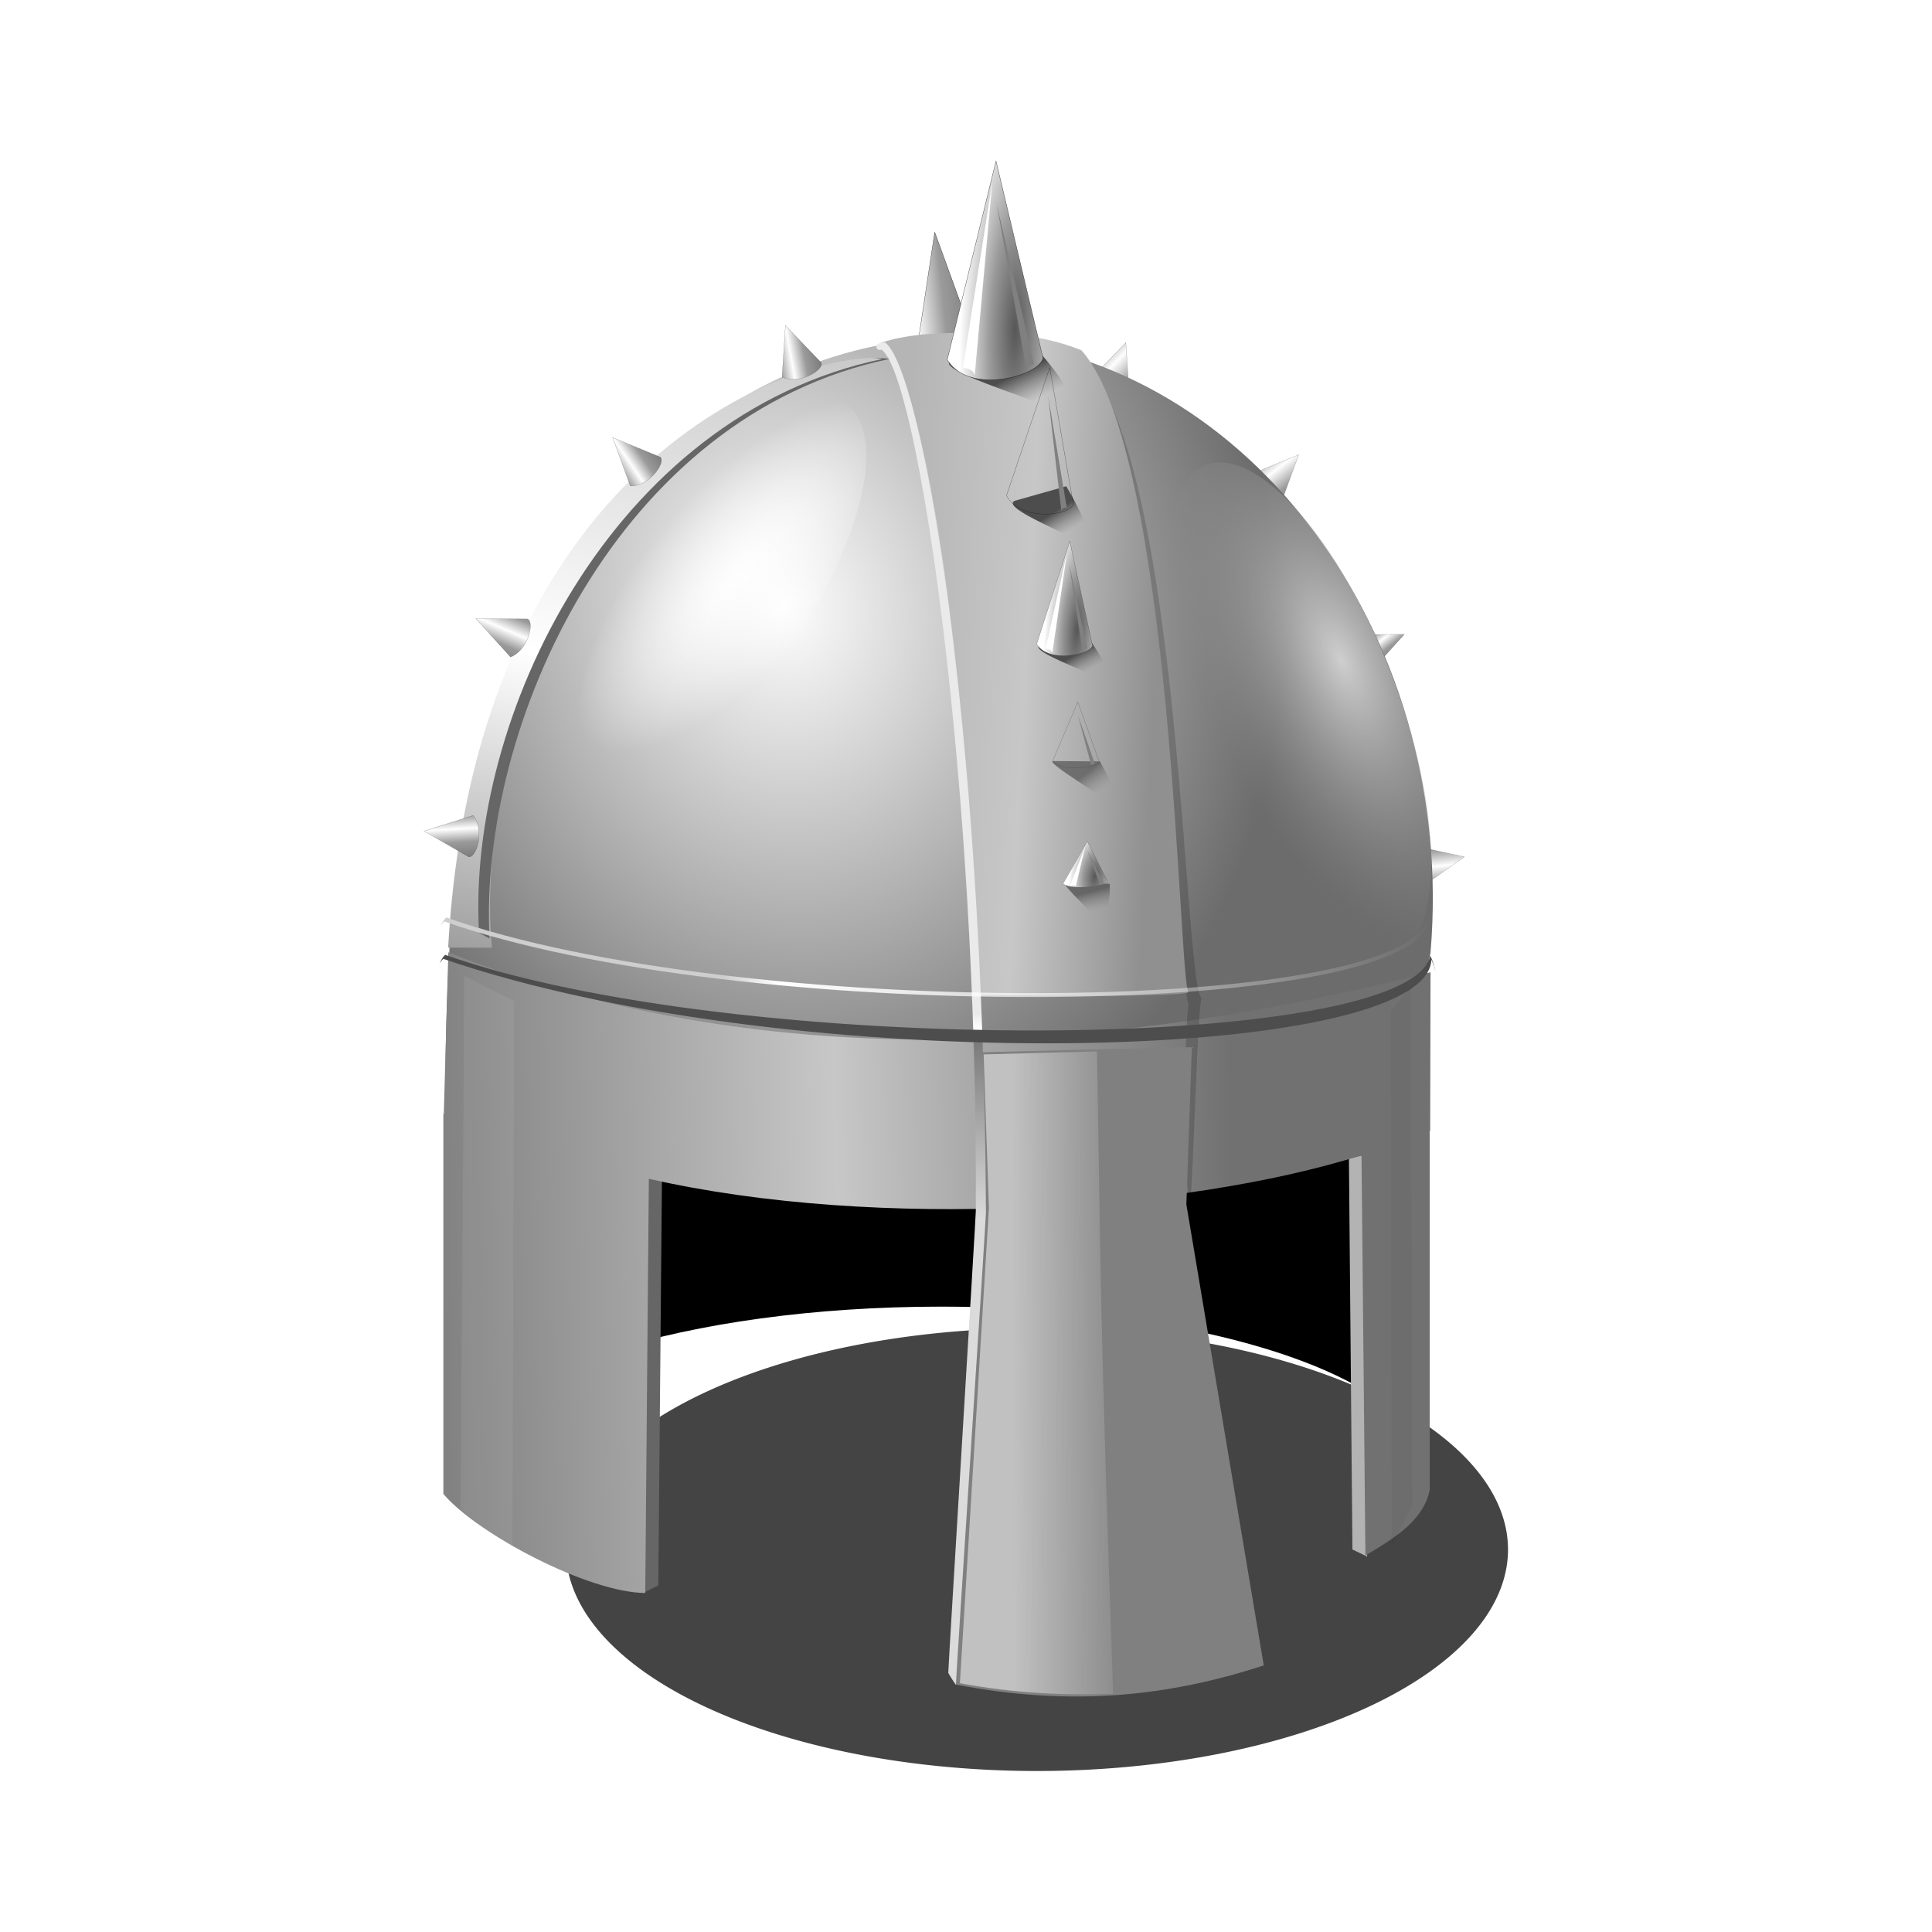 <svg:svg xmlns:dc="http://purl.org/dc/elements/1.1/" xmlns:ns1="http://www.w3.org/1999/xlink" xmlns:ns2="http://www.inkscape.org/namespaces/inkscape" xmlns:ns4="http://web.resource.org/cc/" xmlns:rdf="http://www.w3.org/1999/02/22-rdf-syntax-ns#" xmlns:svg="http://www.w3.org/2000/svg" height="668.791" id="svg2" version="1.0" viewBox="-135.318 -51.333 668.791 668.791" width="668.791">
  <svg:defs id="defs4">
    <svg:linearGradient id="linearGradient2285">
      <svg:stop id="stop2287" offset="0" style="stop-color:#575757" />
      <svg:stop id="stop2289" offset=".459" style="stop-color:#9a9a9a" />
      <svg:stop id="stop2291" offset="1" style="stop-color:#ffffff" />
    </svg:linearGradient>
    <svg:linearGradient id="linearGradient2272">
      <svg:stop id="stop2274" offset="0" style="stop-color:#4d4d4d" />
      <svg:stop id="stop2276" offset="1" style="stop-color:#808080;stop-opacity:0" />
    </svg:linearGradient>
    <svg:linearGradient id="linearGradient5313">
      <svg:stop id="stop5315" offset="0" style="stop-color:#fefefe" />
      <svg:stop id="stop6288" offset=".459" style="stop-color:#9a9a9a" />
      <svg:stop id="stop5317" offset="1" style="stop-color:#7b7b7b" />
    </svg:linearGradient>
    <svg:linearGradient id="linearGradient2180">
      <svg:stop id="stop2182" offset="0" style="stop-color:#fefefe" />
      <svg:stop id="stop2184" offset="1" style="stop-color:#6c6c6c" />
    </svg:linearGradient>
    <svg:linearGradient gradientTransform="matrix(1 0 0 1.002 0 -.494)" gradientUnits="userSpaceOnUse" id="linearGradient13877" x1="361.66" x2="359.81" y1="540.63" y2="469.13">
      <svg:stop id="stop13871" offset="0" style="stop-color:#dbdbdb" />
      <svg:stop id="stop7260" offset=".43" style="stop-color:#acacac" />
      <svg:stop id="stop7258" offset=".859" style="stop-color:#7b7b7b" />
      <svg:stop id="stop7262" offset=".929" style="stop-color:#ffffff" />
      <svg:stop id="stop13873" offset="1" style="stop-color:#eaeaea" />
    </svg:linearGradient>
    <svg:linearGradient gradientTransform="translate(-2.55 -.43)" gradientUnits="userSpaceOnUse" id="linearGradient7256" x1="280.72" x2="525.54" y1="459.11" y2="436.66">
      <svg:stop id="stop7252" offset="0" style="stop-color:#cecece" />
      <svg:stop id="stop17198" offset=".074" style="stop-color:#ffffff" />
      <svg:stop id="stop7254" offset="1" style="stop-color:#ffffff;stop-opacity:0" />
    </svg:linearGradient>
    <svg:radialGradient cx="631.98" cy="478.14" gradientTransform="matrix(-.98 .199 -.236 -1.164 1030.4 759.31)" gradientUnits="userSpaceOnUse" id="radialGradient8327" r="170.27" ns1:href="#linearGradient2180" />
    <svg:linearGradient gradientUnits="userSpaceOnUse" id="linearGradient9401" x1="230.35" x2="172.45" y1="215.46" y2="468.93">
      <svg:stop id="stop9405" offset="0" style="stop-color:#c7c7c7" />
      <svg:stop id="stop9409" offset=".5" style="stop-color:#ffffff" />
      <svg:stop id="stop9407" offset="1" style="stop-color:#898989" />
    </svg:linearGradient>
    <svg:linearGradient gradientUnits="userSpaceOnUse" id="linearGradient9417" x1="337.63" x2="427.21" y1="344.01" y2="348.59">
      <svg:stop id="stop14120" offset="0" style="stop-color:#b5b5b5" />
      <svg:stop id="stop15093" offset=".5" style="stop-color:#c7c7c7" />
      <svg:stop id="stop14122" offset="1" style="stop-color:#909090" />
    </svg:linearGradient>
    <svg:filter id="filter5305">
      <svg:feGaussianBlur id="feGaussianBlur5307" stdDeviation="1.484" ns2:collect="always" />
    </svg:filter>
    <svg:linearGradient gradientTransform="matrix(.695 -.178 .248 .969 204.35 71.332)" gradientUnits="userSpaceOnUse" id="linearGradient7261" spreadMethod="reflect" x1="132.42" x2="162.18" y1="195.66" y2="201.92" ns1:href="#linearGradient5313" />
    <svg:linearGradient gradientTransform="matrix(.292 -.15 .244 .348 209.61 190.95)" gradientUnits="userSpaceOnUse" id="linearGradient7275" spreadMethod="reflect" x1="148.53" x2="173.01" y1="191.21" y2="204.98" ns1:href="#linearGradient5313" />
    <svg:linearGradient gradientTransform="matrix(.207 -.255 .364 .22 141.11 269.16)" gradientUnits="userSpaceOnUse" id="linearGradient7279" spreadMethod="reflect" x1="148.53" x2="173.01" y1="191.21" y2="204.98" ns1:href="#linearGradient5313" />
    <svg:linearGradient gradientTransform="matrix(.096 -.314 .42 .068 100.58 368.66)" gradientUnits="userSpaceOnUse" id="linearGradient7283" spreadMethod="reflect" x1="153.05" x2="184.27" y1="189.71" y2="199.47" ns1:href="#linearGradient5313" />
    <svg:linearGradient gradientTransform="matrix(-.075 .319 .397 .153 113.08 329.37)" gradientUnits="userSpaceOnUse" id="linearGradient7287" spreadMethod="reflect" x1="148.53" x2="173.01" y1="191.21" y2="204.98" ns1:href="#linearGradient5313" />
    <svg:linearGradient gradientTransform="matrix(-.096 -.314 -.42 .068 604.5 374.09)" gradientUnits="userSpaceOnUse" id="linearGradient7293" spreadMethod="reflect" x1="156.44" x2="173.01" y1="193.88" y2="204.98" ns1:href="#linearGradient5313" />
    <svg:linearGradient gradientTransform="matrix(-.025 -.327 -.424 -.026 615.22 470.26)" gradientUnits="userSpaceOnUse" id="linearGradient7295" spreadMethod="reflect" x1="141.96" x2="178.07" y1="205.59" y2="213.54" ns1:href="#linearGradient5313" />
    <svg:linearGradient gradientTransform="matrix(-.292 -.15 -.244 .348 506.23 196.9)" gradientUnits="userSpaceOnUse" id="linearGradient7301" spreadMethod="reflect" x1="148.53" x2="198.84" y1="191.21" y2="179.74" ns1:href="#linearGradient5313" />
    <svg:linearGradient gradientTransform="matrix(-.207 -.255 -.364 .22 574.73 275.11)" gradientUnits="userSpaceOnUse" id="linearGradient7303" spreadMethod="reflect" x1="156.78" x2="200.29" y1="172.63" y2="179.06" ns1:href="#linearGradient5313" />
    <svg:radialGradient cx="508.64" cy="362.7" gradientTransform="matrix(1.402 -.287 .354 2.202 -330.47 -292.79)" gradientUnits="userSpaceOnUse" id="radialGradient8278" r="38.998">
      <svg:stop id="stop8282" offset="0" style="stop-color:#d1d1d1" />
      <svg:stop id="stop8284" offset="1" style="stop-color:#898989;stop-opacity:0" />
    </svg:radialGradient>
    <svg:radialGradient cx="495.45" cy="360.66" gradientTransform="matrix(1.017 .105 -.337 1.8 108.98 -343.3)" gradientUnits="userSpaceOnUse" id="radialGradient8288" r="38.998">
      <svg:stop id="stop9261" offset="0" style="stop-color:#fefefe" />
      <svg:stop id="stop9263" offset="1" style="stop-color:#ffffff;stop-opacity:0" />
    </svg:radialGradient>
    <svg:linearGradient gradientTransform="matrix(.963 0 0 .995 -251.54 210.59)" gradientUnits="userSpaceOnUse" id="linearGradient15212" x1="653.68" x2="699.08" y1="392.97" y2="392.83">
      <svg:stop id="stop15208" offset="0" style="stop-color:#f2f2f2" />
      <svg:stop id="stop15210" offset="1" style="stop-color:#f2f2f2;stop-opacity:0" />
    </svg:linearGradient>
    <svg:filter height="1.327" id="filter17194" width="1.029" x="-.015" y="-.164">
      <svg:feGaussianBlur id="feGaussianBlur17196" stdDeviation="2.508" ns2:collect="always" />
    </svg:filter>
    <svg:linearGradient gradientTransform="matrix(1 0 0 -1 0 1052.4)" gradientUnits="userSpaceOnUse" id="linearGradient18201" x1="180.76" x2="454.49" y1="494.34" y2="501.77">
      <svg:stop id="stop18179" offset="0" style="stop-color:#828282" />
      <svg:stop id="stop18181" offset=".5" style="stop-color:#c7c7c7" />
      <svg:stop id="stop18183" offset="1" style="stop-color:#717171" />
    </svg:linearGradient>
    <svg:filter height="1.045" id="filter20173" width="1.695" x="-.347" y="-.022">
      <svg:feGaussianBlur id="feGaussianBlur20175" stdDeviation="2.21" ns2:collect="always" />
    </svg:filter>
    <svg:filter height="1.43" id="filter24226" width="1.202" x="-0.101" y="-.215">
      <svg:feGaussianBlur id="feGaussianBlur24228" stdDeviation="16.47" ns2:collect="always" />
    </svg:filter>
    <svg:linearGradient gradientTransform="matrix(.891 0 0 .818 42.784 63.532)" gradientUnits="userSpaceOnUse" id="linearGradient2278" x1="400.92" x2="405.43" y1="343.9" y2="351.08" ns1:href="#linearGradient2272" />
    <svg:linearGradient gradientTransform="matrix(.978 0 0 1 .389 -48.366)" gradientUnits="userSpaceOnUse" id="linearGradient3252" x1="400.92" x2="405.43" y1="343.9" y2="351.08" ns1:href="#linearGradient2272" />
    <svg:linearGradient gradientTransform="matrix(1.588 0 0 1.222 -256.84 -172.58)" gradientUnits="userSpaceOnUse" id="linearGradient3256" x1="400.92" x2="405.43" y1="343.9" y2="351.08" ns1:href="#linearGradient2272" />
    <svg:linearGradient gradientTransform="matrix(.804 0 0 1 81.404 41.904)" gradientUnits="userSpaceOnUse" id="linearGradient3260" x1="400.92" x2="405.43" y1="343.9" y2="351.08" ns1:href="#linearGradient2272" />
    <svg:linearGradient gradientTransform="matrix(.573 0 -.226 1 252.57 82.935)" gradientUnits="userSpaceOnUse" id="linearGradient3264" x1="404.25" x2="405.43" y1="343.82" y2="351.08" ns1:href="#linearGradient2272" />
    <svg:filter id="filter4246">
      <svg:feGaussianBlur id="feGaussianBlur4248" stdDeviation="0.163" ns2:collect="always" />
    </svg:filter>
    <svg:radialGradient cx="377.8" cy="218.29" gradientTransform="matrix(1.144 .037 -.166 5.089 -197.65 -927.07)" gradientUnits="userSpaceOnUse" id="radialGradient4291" r="16.637" ns1:href="#linearGradient2285" />
    <svg:radialGradient cx="377.63" cy="217.13" gradientTransform="matrix(1.133 -.042 -.431 -4.158 -90.047 1789.5)" gradientUnits="userSpaceOnUse" id="radialGradient4293" r="16.637" ns1:href="#linearGradient2285" />
    <svg:radialGradient cx="377.8" cy="218.29" gradientTransform="matrix(1.144 .037 -.166 5.089 -19.027 -892.98)" gradientUnits="userSpaceOnUse" id="radialGradient4357" r="16.637" ns1:href="#linearGradient2285" />
    <svg:radialGradient cx="377.63" cy="217.13" gradientTransform="matrix(1.133 -.042 -.431 -4.158 88.573 1823.6)" gradientUnits="userSpaceOnUse" id="radialGradient4359" r="16.637" ns1:href="#linearGradient2285" />
  </svg:defs>
  <svg:g id="layer1" transform="translate(-162.43 -169.96)">
    <svg:path d="m621.61 710.9a163.07 76.656 0 1 1 0 -0.24" id="path22126" style="color:#000000;fill-rule:evenodd;filter:url(#filter24226);fill:#444444" transform="translate(-72.475 -55.75)" />
    <svg:path d="m238.41 506.12v80.13c30-9.48 70.27-15.31 114.56-15.31 66.87 0 124.63 13.23 151.59 32.37v-97.19h-266.15z" id="rect21152" style="color:#000000;fill-rule:evenodd;fill:#000000" />
    <svg:rect height="138.39" id="rect21148" style="color:#000000;fill-rule:evenodd;fill:#b3b3b3" transform="matrix(-.901 -.433 .009 1 0 0)" width="5.656" x="-551.17" y="280.41" />
    <svg:rect height="143.06" id="rect20177" style="color:#000000;fill-rule:evenodd;fill:#666666" transform="matrix(.896 -.445 -.009 1 0 0)" width="5.693" x="286.91" y="654.59" />
    <svg:path d="m513.23 338.22l-11.99 13.27c-6.19-2.41-8.33-12.11-5.89-13.16l17.88-0.11z" id="path7289" style="fill-rule:evenodd;color:#000000;stroke:#000000;stroke-width:.037;fill:url(#linearGradient7293)" />
    <svg:path d="m534.03 415.24l-14.6 10.31c-5.52-3.71-5.47-13.64-2.86-14.13l17.46 3.82z" id="path7291" style="fill-rule:evenodd;color:#000000;stroke:#000000;stroke-width:.037;fill:url(#linearGradient7295)" />
    <svg:path d="m416.84 237.25l1.14 17.84c-6.05 2.76-14.49-2.48-13.54-4.96l12.4-12.88z" id="path7297" style="fill-rule:evenodd;color:#000000;stroke:#000000;stroke-width:.037;fill:url(#linearGradient7301)" />
    <svg:path d="m476.66 276.04l-6.14 16.79c-6.65 0.08-12.26-8.11-10.4-10l16.54-6.79z" id="path7299" style="fill-rule:evenodd;color:#000000;stroke:#000000;stroke-width:.037;fill:url(#linearGradient7303)" />
    <svg:path d="m350.68 198.99l-10.32 68.28c10.28 10.17 32.15-2.28 31.99-8.7l-21.67-59.58z" id="path7259" style="fill-rule:evenodd;color:#000000;stroke:#000000;stroke-width:.085;fill:url(#linearGradient7261)" />
    <svg:path d="m354.88 235.7c-85.22 1.39-161.51 83.56-171.19 196.53-1.5 19.88-2.15 37.58-2.34 54.53h107.37c2.06 0 3.69 1.58 3.69 3.56v39.75c23.86 3.94 41.62 3.92 69.13 5.44 51.15 2.78 123.52-11.4 157.59-22.94-11.52-7.71-10.23 9.19 3.19-64.22l0.03-0.53c8.66-105.12-58.58-201.09-150.31-211.31-5.75-0.64-11.48-0.91-17.16-0.81z" id="path8308" style="color:#000000;fill:url(#radialGradient8327)" />
    <svg:path d="m182.31 448.28l-1.56 55.63c0.17 0.07 0.36 0.14 0.53 0.21l-0.69-0.15v131.81c11.74 13.87 50.33 34.22 69.88 34.28l1.25-143.37c79.72 18.08 185.44 11.14 246.7-8.15l1.35 138.53c10.48-6.21 20.07-12.24 22.26-22.6v-124.28c0.05-0.03 0.11-0.06 0.16-0.1l0.12-54.9c-63.81 15.94-205.43 46.72-340-6.91z" id="path18185" style="color:#000000;fill-rule:evenodd;fill:url(#linearGradient18201)" />
    <svg:path d="m401.49 243.74c31.98 35.8 33.6 220.64 37.09 222.19-1.24 0.8-2.43 59.73 0.39 69.15 1.08-9.62 2.48-70.62 3.82-71.48-5.94-2.25-6.44-184.06-38.43-219.86 2.21-1.02-2.82 0.52-2.87 0z" id="path7266" style="opacity:.405;filter:url(#filter5305);fill-rule:evenodd;fill:#000000" transform="matrix(1.051 0 0 1 -22.253 .466)" />
    <svg:path d="m334.47 242.86c-94.38 19.93-144.04 122.9-137.08 203.81h-15.14c9.61-173.04 126.5-208.15 152.22-203.81z" id="path2319" style="fill-rule:evenodd;fill:url(#linearGradient9401)" />
    <svg:path d="m364.81 482.94c21.96-0.61 47.91-1.21 74.88-1.82l-1.9 54.41 26.79 159.6c-32.72 10.71-66.5 14.36-106.41 6.67-0.91-0.18-0.73-2.91-1.65-3.09l10.19-162.28-1.9-53.49z" id="path3293" style="fill-rule:evenodd;fill:#808080" />
    <svg:path d="m330.48 238.24c0.14-0.75 9.02-4.02 24.61-4.31 13.8-0.25 30.9-0.47 46.4 5.98 31.98 35.79 33.59 220.62 37.09 222.17-3.32 2.15-74.07 0.91-74.07 0.91-2.14-131.98-20.23-217.83-31.67-224.96-1.22-0.76-1.23-0.51-2.36 0.21z" id="path2317" style="fill-rule:evenodd;fill:url(#linearGradient9417)" />
    <svg:path d="m333.39 237.13c-4.63 0.51-2.73 3.28-1.18 2.51 12.71 8.52 33.5 150.03 32.69 298.24-0.01 2.84-9.5 157.01-9.53 159.86 0 0 1.5 2.62 2.64 4.11 0-2.65 10.42-160.94 10.4-163.56-0.88-171.04-22.37-292.63-35.02-301.16z" id="path5105" style="fill-rule:evenodd;fill:url(#linearGradient13877)" />
    <svg:path d="m329.01 242.53c1.32 0.04 2.55 0.17 3.59 0.34-93.9 19.63-144.02 124.63-139.65 198.67l3.61 1.97c-3.76-73.74 44.15-181.02 138.54-200.64-1.67-0.28-3.72-0.41-6.09-0.34z" id="path9390" style="fill-rule:evenodd;fill:#666666" />
    <svg:path d="m187.54 453.75l12.24 3.45 0.49 194.41-12.73-8.86v-189z" id="rect19173" style="opacity:.252;color:#000000;fill-rule:evenodd;filter:url(#filter20173);fill:#ffffff" transform="matrix(1.411 .44 -.007 .978 -73.581 -69.847)" />
    <svg:path d="m181.47 436.34c-3.14 2.93-4.26 10.29-0.1 16.47 71.12 31.94 278.31 45.14 337.29 9.61 12.65-8.77 4.54-25.79 4.54-25.79-7.64 33.79-240.77 35.33-341.73-0.29z" id="path3295" style="color:#000000;fill:url(#radialGradient8327)" />
    <svg:path d="m181.61 436.23c-0.78 0.73-1.45 1.77-1.93 2.96 0.37-0.62 0.78-1.15 1.25-1.59 101.06 35.62 332.95 34.07 340.59 0.28 0 0 0.78 1.62 1.47 4.1-0.75-3.23-1.81-5.44-1.81-5.44-7.62 33.79-238.8 35.31-339.57-0.31z" id="path7241" style="fill-rule:evenodd;fill:url(#linearGradient7256)" />
    <svg:path d="m356.34 243.39c-6.79 3.61 34.81 14.77 45.33 21.1-2.27-7.77-7.3-15.51-15-24.32l-30.33 3.22z" id="path3254" style="fill-rule:evenodd;fill:url(#linearGradient3256)" />
    <svg:path d="m378.16 292.04c-4.18 2.96 21.45 12.09 27.93 17.27-1.4-6.36-5.77-15.46-9.88-22.36l-18.05 5.09z" id="path3250" style="fill-rule:evenodd;fill:url(#linearGradient3252)" />
    <svg:path d="m299 231.3l-1.14 17.84c6.05 2.76 14.49-2.48 13.54-4.96l-12.4-12.88z" id="path7273" style="fill-rule:evenodd;color:#000000;stroke:#000000;stroke-width:.037;fill:url(#linearGradient7275)" />
    <svg:path d="m239.18 270.09l6.14 16.79c6.65 0.08 12.26-8.11 10.4-10l-16.54-6.79z" id="path7277" style="fill-rule:evenodd;color:#000000;stroke:#000000;stroke-width:.037;fill:url(#linearGradient7279)" />
    <svg:path d="m191.86 332.79l11.98 13.27c6.2-2.41 8.33-12.11 5.9-13.16l-17.88-0.11z" id="path7281" style="fill-rule:evenodd;color:#000000;stroke:#000000;stroke-width:.037;fill:url(#linearGradient7283)" />
    <svg:path d="m173.88 406.32l17.03-5.42c4.14 5.2 1.1 14.66-1.53 14.34l-15.5-8.92z" id="path7285" style="fill-rule:evenodd;color:#000000;stroke:#000000;stroke-width:.037;fill:url(#linearGradient7287)" />
    <svg:path d="m526.96 371.12a38.995 72.822 0 1 1 0.01 -0.2" id="path7305" style="opacity:.973;color:#000000;fill-rule:evenodd;fill:url(#radialGradient8278)" transform="matrix(.725 -.555 .491 1.146 -55.765 218.41)" />
    <svg:path d="m526.96 371.12a38.995 72.822 0 1 1 0.01 -0.2" id="path8286" style="color:#000000;fill-rule:evenodd;fill:url(#radialGradient8288)" transform="matrix(.754 .282 -.554 .898 110.8 -142.11)" />
    <svg:path d="m386.95 341.9c-3.8 2.42 19.55 9.89 25.45 14.13-1.27-5.2-4.52-11.1-8.84-17l-16.61 2.87z" id="path2270" style="fill-rule:evenodd;fill:url(#linearGradient2278)" />
    <svg:path d="m391.49 382.07c-1.69 1.06 18.11 12.33 23.43 17.51-1.15-6.36-3.14-10.15-7.04-17.37l-16.39-0.14z" id="path3258" style="opacity:.664;fill-rule:evenodd;fill:url(#linearGradient3260)" />
    <svg:path d="m395.74 424.05c-1.63 0.74 11.1 11.38 13.73 16.56 0.62-6.35 2.01-9.37 1.82-16.03l-15.55-0.53z" id="path3262" style="opacity:.729;fill-rule:evenodd;fill:url(#linearGradient3264)" />
    <svg:path d="m367.61 483.63c12.02-0.34 25.28-0.68 39.26-1.02 1.4 83.35 0.82 82.96 5.56 222.34-16.5 0.61-34.04-0.12-53.03-3.66l10.04-164.41-1.83-53.25z" id="path15204" style="opacity:.565;fill-rule:evenodd;fill:url(#linearGradient15212)" />
    <svg:path d="m181.21 449.16c-0.78 0.73-1.45 1.77-1.93 2.97 0.37-0.62 0.78-1.16 1.25-1.6 121.74 41.83 340.83 36 342.07 0.29 0 0 0.77 1.61 1.47 4.09-0.76-3.23-1.81-5.44-1.81-5.44-7.62 33.79-240.28 35.31-341.05-0.31z" id="path16193" style="filter:url(#filter17194);fill-rule:evenodd;fill:#4d4d4d" />
    <svg:path d="m187.54 453.75l12.24 3.45 0.49 194.41-12.73-8.86v-189z" id="path21155" style="opacity:.202;color:#000000;fill-rule:evenodd;filter:url(#filter20173);fill:#000000" transform="matrix(-.565 .427 .003 .95 620.06 -50.982)" />
    <svg:g id="g4352" transform="matrix(1 0 .001 1 1.322 .79)">
      <svg:path d="m370.4 173.57l-16.94 68.79c7.43 12.39 31.71 5.75 33.15-0.52l-16.21-68.27z" id="path5309" style="fill-rule:evenodd;color:#000000;stroke:#000000;stroke-width:.085;fill:url(#radialGradient4357)" />
      <svg:path d="m369.13 180.67l-10.24 64.37c4.12 0.89 3.32 1.81 4.08 2.51l6.16-66.88z" id="path2293" style="color:#000000;fill-rule:evenodd;filter:url(#filter4246);fill:url(#radialGradient4359)" />
      <svg:path d="m313.31 147.46l-10.24 64.36c4.11 0.9 3.31 1.82 4.08 2.51l6.16-66.87z" id="path4274" style="fill-rule:evenodd;color:#000000;filter:url(#filter4246);fill:#808080" transform="matrix(-.682 0 .091 .86 570.9 61.791)" />
    </svg:g>
    <svg:g id="g4286" transform="matrix(.583 .026 -.023 .524 288.83 227.9)">
      <svg:path d="m191.78 139.49l-16.94 68.78c7.43 12.4 31.71 5.76 33.15-0.51l-16.21-68.27z" id="path4276" style="fill-rule:evenodd;color:#000000;stroke:#000000;stroke-width:.085;fill:url(#radialGradient4291)" />
      <svg:path d="m190.51 146.59l-10.24 64.37c4.12 0.89 3.32 1.81 4.08 2.5l6.16-66.87z" id="path4278" style="color:#000000;fill-rule:evenodd;filter:url(#filter4246);fill:url(#radialGradient4293)" />
      <svg:path d="m313.31 147.46l-10.24 64.36c4.11 0.9 3.31 1.82 4.08 2.51l6.16-66.87z" id="path4280" style="fill-rule:evenodd;color:#000000;filter:url(#filter4246);fill:#808080" transform="matrix(-.682 0 .091 .86 392.28 27.708)" />
    </svg:g>
    <svg:g id="g4295" transform="matrix(.488 .014 -.007 .302 307.61 316.78)">
      <svg:path d="m191.78 139.49l-16.94 68.78c7.43 12.4 31.71 5.76 33.15-0.51l-16.21-68.27z" id="path4297" style="stroke-width:.085;fill-rule:evenodd;color:#000000;stroke:#000000;fill:url(#radialGradient4291)" />
      <svg:path d="m190.51 146.59l-10.24 64.37c4.12 0.89 3.32 1.81 4.08 2.5l6.16-66.87z" id="path4299" style="fill-rule:evenodd;color:#000000;filter:url(#filter4246);fill:url(#radialGradient4293)" />
      <svg:path d="m313.31 147.46l-10.24 64.36c4.11 0.9 3.31 1.82 4.08 2.51l6.16-66.87z" id="path4301" style="fill-rule:evenodd;color:#000000;filter:url(#filter4246);fill:#808080" transform="matrix(-.682 0 .091 .86 392.28 27.708)" />
    </svg:g>
    <svg:g id="g4307" transform="matrix(.467 -.017 -.007 .209 314.91 383.99)">
      <svg:path d="m191.78 139.49l-16.94 68.78c7.43 12.4 31.71 5.76 33.15-0.51l-16.21-68.27z" id="path4309" style="stroke-width:.085;fill-rule:evenodd;color:#000000;stroke:#000000;fill:url(#radialGradient4291)" />
      <svg:path d="m190.51 146.59l-10.24 64.37c4.12 0.89 3.32 1.81 4.08 2.5l6.16-66.87z" id="path4311" style="fill-rule:evenodd;color:#000000;filter:url(#filter4246);fill:url(#radialGradient4293)" />
      <svg:path d="m313.31 147.46l-10.24 64.36c4.11 0.9 3.31 1.82 4.08 2.51l6.16-66.87z" id="path4313" style="fill-rule:evenodd;color:#000000;filter:url(#filter4246);fill:#808080" transform="matrix(-.682 0 .091 .86 392.28 27.708)" />
    </svg:g>
    <svg:g id="g4340" transform="matrix(.697 .102 -.046 .669 263.25 132.99)">
      <svg:path d="m191.78 139.49l-16.94 68.78c7.43 12.4 31.71 5.76 33.15-0.51l-16.21-68.27z" id="path4342" style="stroke-width:.085;fill-rule:evenodd;color:#000000;stroke:#000000;fill:url(#radialGradient4291)" />
      <svg:path d="m190.51 146.59l-10.24 64.37c4.12 0.89 3.32 1.81 4.08 2.5l6.16-66.87z" id="path4344" style="fill-rule:evenodd;color:#000000;filter:url(#filter4246);fill:url(#radialGradient4293)" />
      <svg:path d="m313.31 147.46l-10.24 64.36c4.11 0.9 3.31 1.82 4.08 2.51l6.16-66.87z" id="path4346" style="fill-rule:evenodd;color:#000000;filter:url(#filter4246);fill:#808080" transform="matrix(-.682 0 .091 .86 392.28 27.708)" />
    </svg:g>
  </svg:g>
</svg:svg>